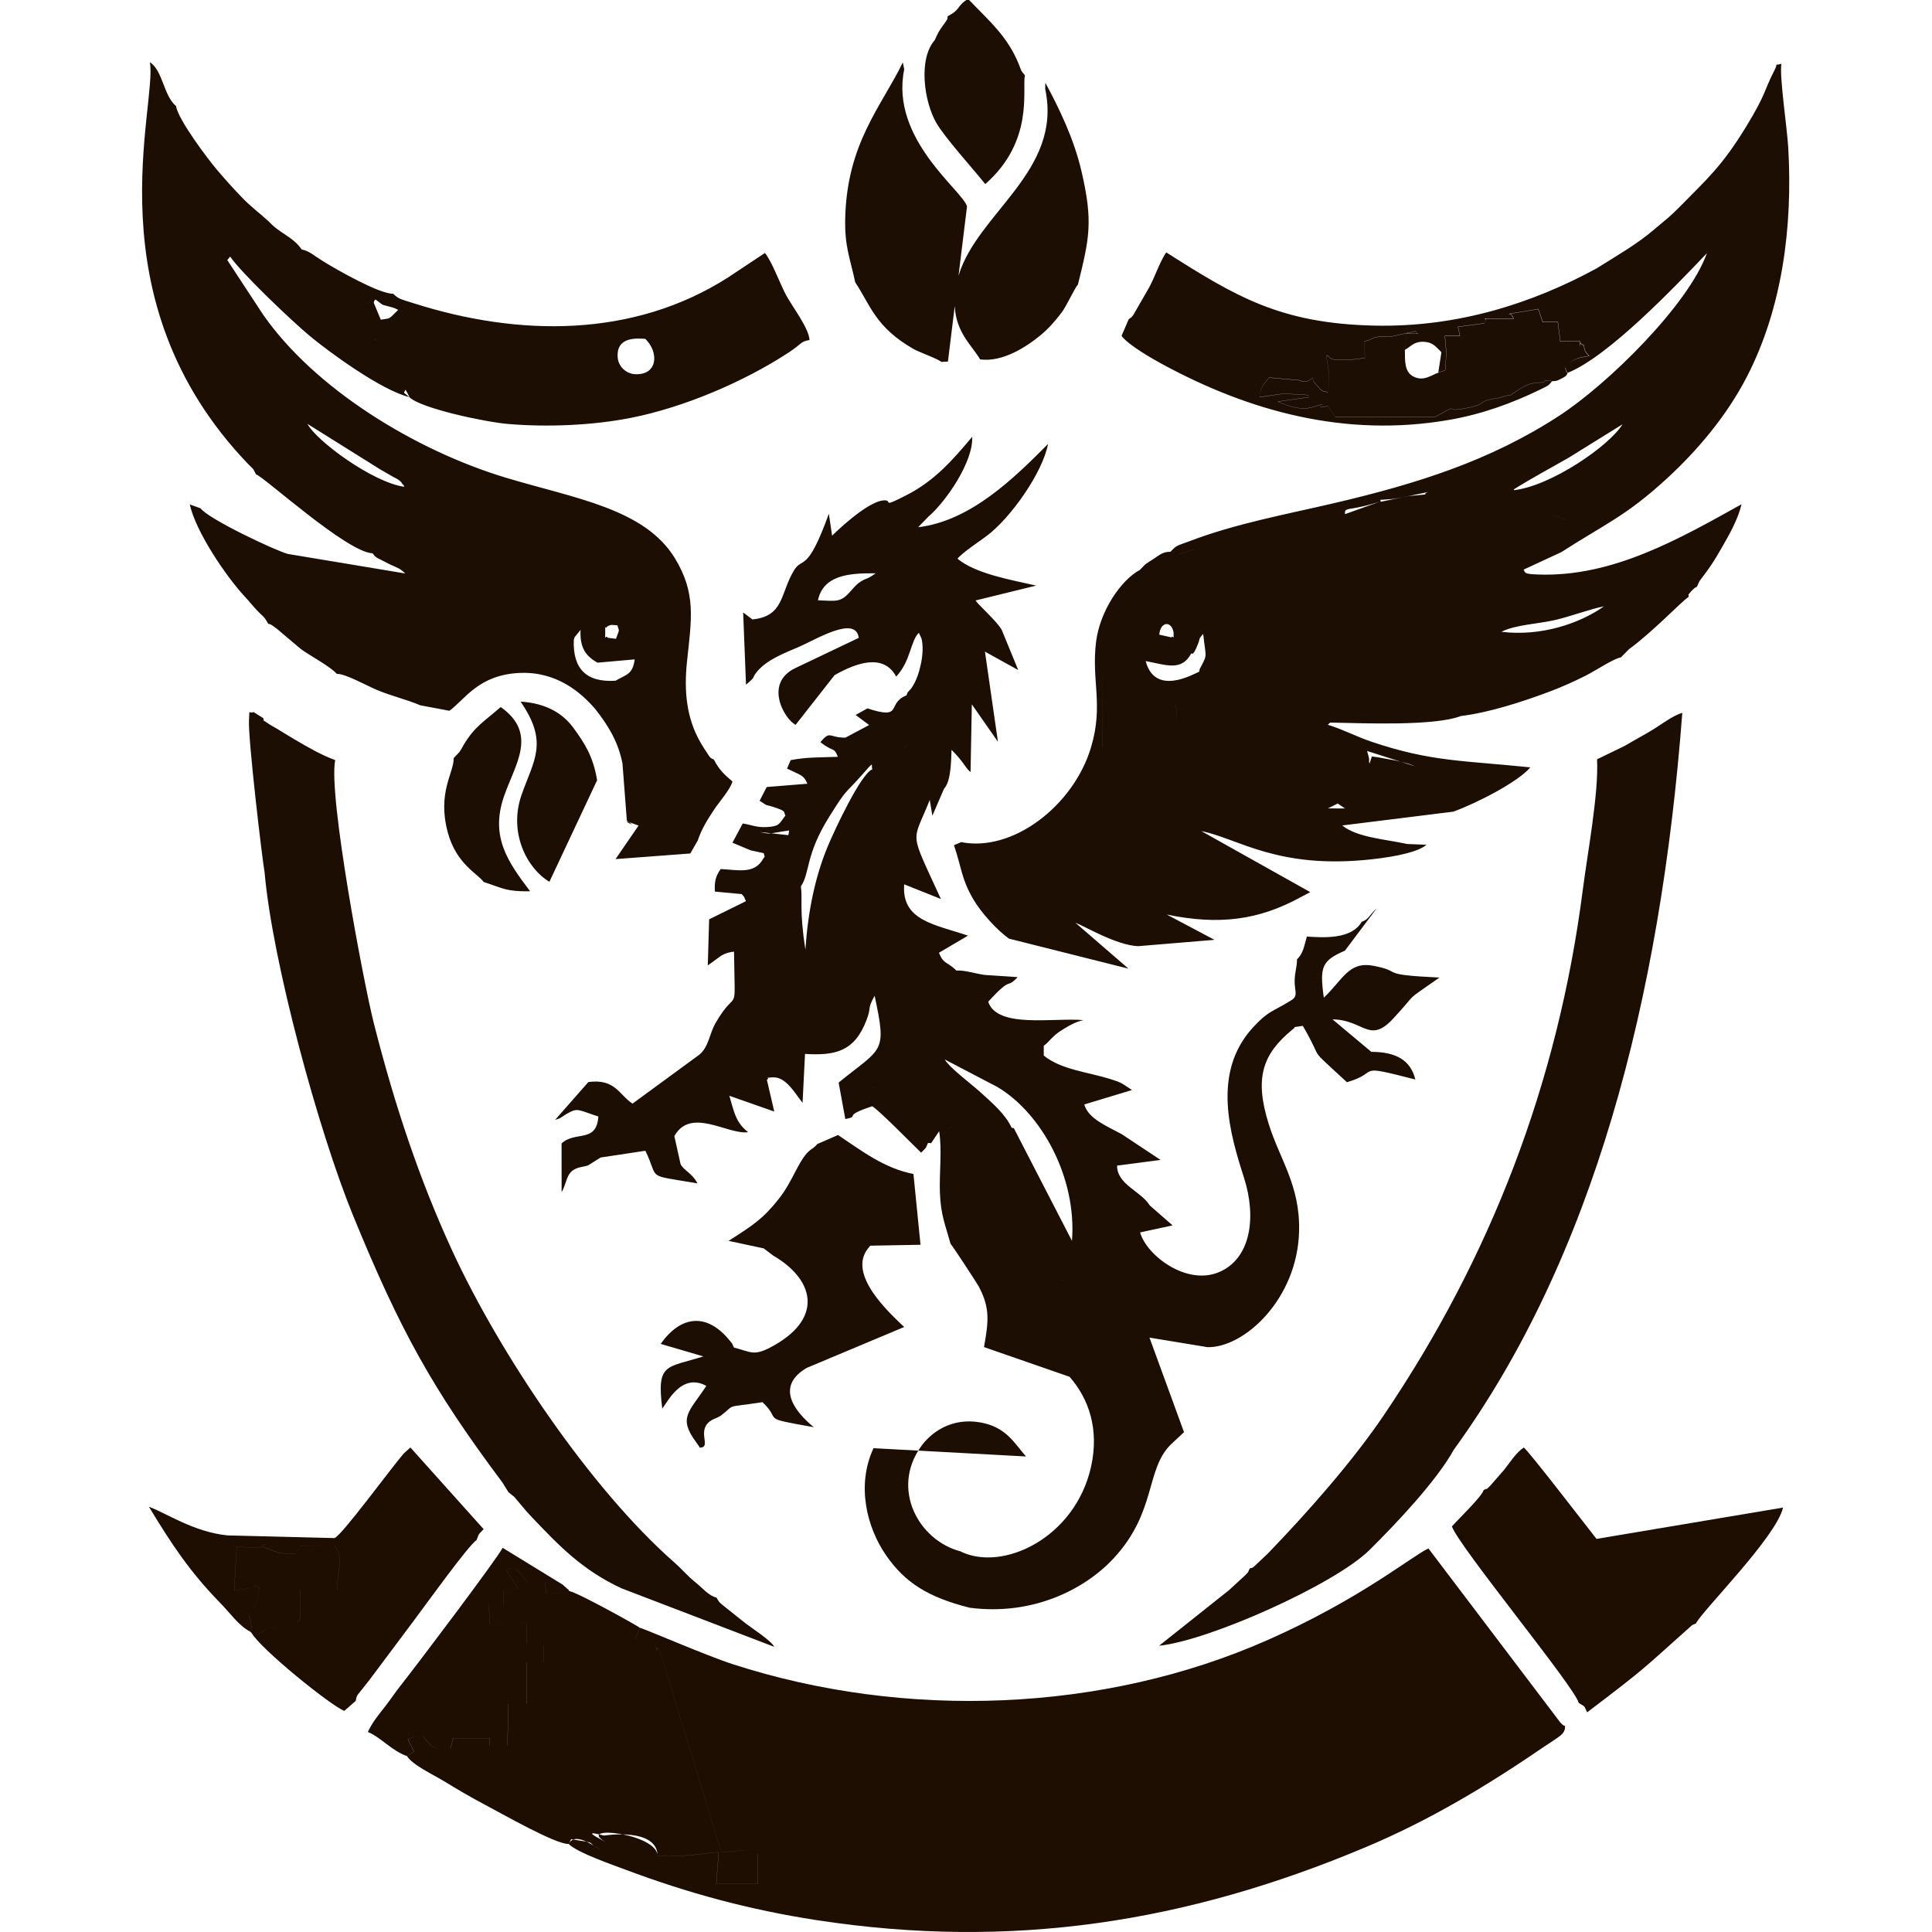 <?xml version="1.0" encoding="UTF-8"?>
<!DOCTYPE svg PUBLIC "-//W3C//DTD SVG 1.1//EN" "http://www.w3.org/Graphics/SVG/1.1/DTD/svg11.dtd">
<!-- Creator: CorelDRAW -->
<svg xmlns="http://www.w3.org/2000/svg" xml:space="preserve" width="44.027mm" height="44.027mm" style="shape-rendering:geometricPrecision; text-rendering:geometricPrecision; image-rendering:optimizeQuality; fill-rule:evenodd; clip-rule:evenodd"
viewBox="0 0 44.027 44.027"
 xmlns:xlink="http://www.w3.org/1999/xlink">
 <defs>
  <style type="text/css">
   <![CDATA[
    .fil1 {fill:#1D0E03}
    .fil0 {fill:#1E0D01}
   ]]>
  </style>
 </defs>
 <g id="Capa_x0020_1">
  <path class="fil0" d="M14.58 37.094l-0.097 0.255c0.072,0.018 0.458,0.088 0.466,0.15 0.027,0.216 -0.018,0.049 0.07,0.062l1.416 4.64c0.547,0 0.395,-0.117 0.837,0.056l0 0.669 -0.948 0 0.055 -0.715c-0.343,0 -0.423,0.099 -1.394,0.083 -0,-0.519 -1.894,-0.718 -1.181,-0.316 -0.118,0.087 0.05,0.068 -0.137,0.064l0.017 0.103c-0.393,-0.195 0.012,-0.124 -0.668,-0.233l-0.058 0.108c0.194,0.2 1.048,0.493 1.286,0.583 1.423,0.535 2.82,0.916 4.368,1.154 4.449,0.683 8.439,0.048 12.498,-1.658 1.48,-0.622 2.779,-1.406 4.102,-2.311 0.314,-0.214 0.464,-0.27 0.452,-0.456 -0.041,-0.021 -0.024,0.009 -0.107,-0.079l-3.006 -3.967c-0.387,0.181 -1.545,1.15 -3.658,2.085 -3.753,1.661 -8.28,1.821 -12.199,0.552 -0.583,-0.189 -1.976,-0.792 -2.113,-0.829zm-5.304 2.926c0.126,0.204 0.606,0.425 0.848,0.574 0.283,0.174 0.613,0.367 0.924,0.531 0.376,0.198 1.624,0.912 1.91,0.895 0.148,-0.277 0.534,0.03 0.726,0.125l-0.017 -0.103c0.187,0.004 0.019,0.023 0.137,-0.064 -0.074,-0.042 -0.152,-0.082 -0.226,-0.125 -0.273,-0.158 0.189,-0.016 0.193,-0.024 0.002,-0.004 1.213,-0.188 1.213,0.464 0.97,0.015 1.051,-0.083 1.393,-0.083l-0.055 0.715 0.948 0 0 -0.669c-0.442,-0.172 -0.289,-0.056 -0.836,-0.056l-1.416 -4.64c-0.089,-0.013 -0.043,0.154 -0.07,-0.062 -0.008,-0.061 -0.393,-0.131 -0.466,-0.149l0.097 -0.256c-0.028,-0.032 -1.435,-0.814 -1.607,-0.835 -0.183,0.068 -0.295,0.05 -0.526,0.059l-0.025 -0.251 -0.393 -0c-0.276,-0.321 -0.268,-0.397 -0.488,-0.279l0.265 0.418 -0.335 0.056 0 0.307 -0.335 0 0.032 0.446 0.833 -0.025 -0 0.471 0.39 0.032 0 0.386 -0.391 0 0 0.948 -0.418 0 -0.017 0.948 -0.402 -0 -0 -0.167 -0.836 0 -0.052 0.203c-0.024,0.04 0.046,0.014 -0.057,0.028 -0.378,0.049 -0.404,-0.067 -0.575,-0.27 -0.24,0.02 -0.19,0.002 -0.348,0.068l0.139 0.278 -0.16 0.106zm-0.893 -0.552c0.309,0.132 0.536,0.423 0.893,0.552l0.16 -0.106 -0.139 -0.278c0.158,-0.066 0.108,-0.048 0.347,-0.068 0.171,0.203 0.198,0.319 0.575,0.27 0.102,-0.013 0.033,0.012 0.057,-0.027l0.052 -0.203 0.836 0 0 0.167 0.402 0 0.017 -0.949 0.418 0 0 -0.948 0.39 0 -0 -0.386 -0.39 -0.032 0 -0.471 -0.833 0.025 -0.032 -0.446 0.335 -0 0 -0.307 0.335 -0.056 -0.265 -0.418c0.221,-0.118 0.212,-0.042 0.488,0.279l0.393 0 0.025 0.251c0.231,-0.01 0.343,0.008 0.526,-0.059 -0.009,-0.012 -0.022,-0.047 -0.028,-0.037l-0.126 -0.112 -1.365 -0.837c-0.112,0.232 -2.007,2.74 -2.3,3.107 -0.138,0.173 -0.236,0.325 -0.38,0.511 -0.141,0.183 -0.275,0.334 -0.391,0.577z"/>
  <path class="fil1" d="M17.183 20.066l-0 0m8.323 -5.738l0 0m-17.386 -7.768l0.006 0.007m0 0l-0.006 -0.007m0.401 0.348l-0.001 -0.003 -0.001 -0.004 -0 0 -0 -0.004 0 -0.004 0 -0 0.001 -0.005 0.001 -0.006 0.001 -0.007 0.002 -0.007 0.002 -0.008 0.001 -0.002 0.001 -0.002 0.001 -0.002 0.001 -0.001 0.001 -0.001 0.001 -0.001 0.001 -0.001 0.001 -0.001 0.001 -0.001 0.001 -0.001 0.001 -0.001 0 0 0.001 -0.001 0 0 0.001 -0.001 0.001 -0.001 0.001 -0.001 0.001 -0.001 0 0 0.001 -0.001 0 0 0.001 -0.001 0 0 0.001 -0.001 0 0 0.001 -0.001 0.001 -0.001 0.001 -0.001 0 -0 0.001 -0.001 0.001 -0.001 0 -0 0.001 -0.001 0.001 -0.001 0 -0 0.001 -0.001 0.001 -0.001 0 -0 0 0 0 -0 0.001 -0 0 -0 0.001 -0.001 0 -0 0.001 -0.001 0 -0 0.001 -0.001 0.009 0.007 0 0 0.009 0.007 0 0 0.009 0.006 0 0 0.008 0.006 0 0 0.008 0.006 0 0 0.007 0.006 0 0 0.007 0.005 0 0 0.007 0.005 0 0 0.006 0.005 0 0 0.006 0.005 0 0 0.006 0.004 0 0 0.005 0.004 0 0 0.005 0.004 0 0 0.005 0.004 0 0 0.004 0.004 0 0 0.004 0.003 0 0 0.004 0.003 0 0 0.004 0.003 0 0 0.004 0.003 0 0 0.003 0.003 0 0 0.003 0.002 0 0 0.003 0.002 0 0 0.003 0.002 0 0 0.003 0.002 0 0 0.003 0.002 0 0 0.003 0.002 0.002 0.002 0 0 0.002 0.001 0 0 0.002 0.001 0 0 0.002 0.001 0 0 0.002 0.001 0 0 0.002 0.001 0 0 0.002 0.001 0.002 0.001 0 0 0.002 0.001 0 0 0.002 0.001 0 0 0.002 0.001 0 0 0.002 0.001 0.002 0.001 0 0 0.002 0.001 0 0 0.002 0.001 0 0 0.002 0.001 0 0 0.003 0.001 0 0 0.003 0.001 0 0 0.003 0.001 0 0 0.003 0.001 0.003 0.001 0.003 0.001 0 0 0.003 0.001 0.004 0.001 0.004 0.001 0.004 0.001 0.004 0.001 0.005 0.001 0.005 0.001 0 0 0.005 0.001 0 0 0.005 0.001 0.006 0.002 0 0 0.006 0.002 0 0 0.006 0.002 0.007 0.002 0.007 0.002 0 0 0.007 0.002 0 0 0.008 0.002 0 0 0.005 0.001 0 0 0.004 0.001 0 0 0.004 0.001 0 0 0.004 0.001 0 0 0.004 0.001 0 0 0.004 0.001 0 0 0.004 0.001 0 0 0.004 0.001 0.004 0.001 0 0 0.004 0.001 0 0 0.004 0.001 0 0 0.004 0.001 0 0 0.004 0.001 0 0 0.004 0.001 0 0 0.004 0.001 0 0 0.004 0.001 0.004 0.001 0 0 0.004 0.001 0.004 0.001 0.004 0.001 0 0 0.004 0.001 0 0 0.004 0.001 0 0 0.004 0.001 0 0 0.003 0.001 0 0 0.003 0.001 0.004 0.001 0.003 0.001 0.003 0.001 0 0 0.003 0.001 0.003 0.001 0.003 0.001 0.003 0.001 0.003 0.001 0.003 0.001 0.003 0.001 0.003 0.001 0.003 0.001 0.003 0.001 0 0 0.003 0.001 0.003 0.001 0 0 0.003 0.001 0.004 0.001 0.004 0.001 0.004 0.001 0 0 0.004 0.002 0.004 0.002 0.004 0.002 0 0 0.004 0.002 0.004 0.002 0.004 0.002 0 0 0.004 0.002 0 0 0.004 0.002 0 0 0.004 0.002 0 0 0.004 0.002 0 0 0.004 0.002 0.004 0.002 0 0 0.004 0.002 0 0 0.004 0.002 0 0 0.004 0.002 0 0 0.004 0.002 0 0 0.004 0.002 0 0 0.004 0.002 0 0 0.004 0.002 0 0 0.004 0.002 -0.011 0.011 -0 0 -0.011 0.01 -0 0 -0.01 0.01 -0 0 -0.01 0.01 -0 0 -0.027 0.026 -0.008 0.008 -0 0 -0.022 0.022 0 0 -0.007 0.007 0 0 -0.006 0.006 -0 0 -0.006 0.006 0 0 -0.006 0.006 0 0 -0.011 0.011 0 0 -0.005 0.005 0 0 -0.005 0.005 0 0 -0.005 0.004 0 0 -0.005 0.004 -0.005 0.004 0 0 -0.009 0.007 -0.004 0.003 0 0 -0.008 0.006 0 0 -0.008 0.005 0 0 -0.004 0.003 -0 0 -0.004 0.002 -0.004 0.002 0 0 -0.008 0.004 0 0 -0.012 0.005 0 0 -0.004 0.002 0 0 -0.004 0.001 0 0 -0.004 0.001 0 0 -0.005 0.001 0 0 -0.01 0.002 0 0 -0.005 0.001 0 0 -0.005 0.001 0 0 -0.006 0.001 0 0 -0.006 0.001 0 0 -0.006 0.001 -0.013 0.002 0 0 -0.007 0.001 0 0 -0.04 0.006 0 0 -0.018 0.003 0 0 -0.042 0.007 0 0m-0.177 0.411l0.078 0.072 0 0.002m0.002 0.589l0 0.001 0 -0.001 -0 0m0.661 0.519l-0 0.002 -0 0 -0.001 0.002 0 0 -0.001 0.002 -0 0 -0.001 0.002 -0 0 -0.001 0.002 -0.001 0.002 0 0 -0.001 0.003 -0.002 0.003 0 0 -0.002 0.003 0 0 -0.002 0.003 0 0 -0.004 0.006 0 0 -0.002 0.003 0 0 -0.004 0.007 -0.002 0.004 0 0 -0.002 0.004 0 0 -0.003 0.009 0 0 -0.002 0.005 0 0 -0.002 0.005 0 0 -0.001 0.005 0 0 0.129 0.106m25.587 2.53l0.001 0.001 -0.001 -0.001 -0 -0m0.026 0.041l-0.026 -0.041 0 -0m-0.478 -0.37l0 -0 0.02 -0.012 -0.02 0.013 -0.002 0 0.002 -0 -0.01 0.006 0.01 -0.006m0.004 -0l-0.004 0m-2.981 0.217l0 0 -0 0 -0.009 -0.047 0.016 -0 0 0 0.016 -0 0 0 0.016 -0 0 0 0.015 -0.001 0 0 0.015 -0.001 0 0 0.015 -0.001 0.015 -0.001 0 0 0.015 -0.001 0 0 0.015 -0.001 0 0 0.014 -0.001 0 0 0.014 -0.001 0.014 -0.001 0 -0 0.014 -0.001 0.014 -0.001 0 -0 0.013 -0.001 0 0 0.013 -0.001 0 -0 0.013 -0.001 0 0 0.013 -0.001 0 -0 0.013 -0.001 0 0 0.013 -0.001 0.013 -0.002 0 0 0.012 -0.002 0 0 0.012 -0.002 0 -0 0.012 -0.002 0 -0 0.012 -0.002 0 0 0.012 -0.002 0 -0 0.012 -0.002 0.012 -0.002 0 -0 0.012 -0.002 0.011 -0.002 0.011 -0.002 0.011 -0.002 0 -0 0.011 -0.002 0 -0 0.011 -0.002 0 -0 0.011 -0.002 0.011 -0.002 0.011 -0.002 0 -0 0.011 -0.002 0 -0 0.011 -0.002 0 -0 0.011 -0.002 0.011 -0.002 0.011 -0.002 0.011 -0.002 0.011 -0.002 0 -0 0.01 -0.002 0 -0 0.01 -0.002 0.01 -0.002 0 -0 0.01 -0.002 0 -0 0.01 -0.002 0 -0 0.01 -0.002 0 -0 0.01 -0.002 0 -0 0.01 -0.002 0 -0 0.01 -0.001 0 -0 0.01 -0.002 0 -0 0.01 -0.001 0 -0 0.01 -0.001 0 -0 0.01 -0.001 0 -0 0.01 -0.001 0 -0 0.01 -0.001 0 -0 0.01 -0.001 0 -0 0.01 -0.001 0 -0 0.01 -0.001 0 -0 0.01 -0.001 0 -0 0.01 -0.001 0 -0 0.024 -0.002 0 -0 0.022 -0.002 0 -0 0.021 -0.002 0 -0 0.02 -0.002 0 -0 0.019 -0.002 0 -0 0.018 -0.002 0.016 -0.002 0 -0 0.015 -0.001 0 -0 0.014 -0.001 0.013 -0.001 0.012 -0.001 0.011 -0.001 0.01 -0.001 0.009 -0.001 0.008 -0.001 0 0 0.007 -0.001 0 0 0.007 -0.001 0 0 0.006 -0.001 0.005 -0.001 0.005 -0.001 0.004 -0.001 0.003 -0.001 0 0 0.003 -0 0 0 0.002 -0 0.002 -0 0 -0 0.001 -0 0 0 0.001 -0 0.001 -0 0 -0 -0 -0 -0 -0 -0 -0 -0 0 -0.001 -0 -0.001 -0 -0 0 -0.001 -0 -0.001 -0 -0.001 -0.001 -0.001 -0.001 -0 0 -0.001 -0.001 -0 0 -0.001 -0.001 -0 0 -0.001 -0.001 -0.001 -0.001 -0 0 -0.001 -0.001 -0.001 -0.001 -0.001 -0.001 -0.001 -0.001 -0.001 -0.002 0 -0.001 0.001 -0.002 0.001 -0.002 0 -0 0.001 -0.002 0 -0 0.002 -0.002 0.002 -0.002 0 -0 0.003 -0.002 0 -0 0.004 -0.002 0 -0 0.004 -0.002 0 -0 0.005 -0.003 0.005 -0.003 0.006 -0.003 0 -0 0.007 -0.003 0 -0 0.008 -0.003 0 -0 0.009 -0.003 0 -0 0.009 -0.004m-5.231 1.277l0 0m3.336 -0.773l-0.001 -0.008 -0 0 -0 -0.008 -0 0 -0 -0.007 -0 0 -0 -0.007 0 -0.007 0 -0.006 0 0 0 -0.006 0 0 0.001 -0.005 0 0 0.001 -0.005 0 0 0.001 -0.005 0.001 -0.004 0 0 0.002 -0.004 0 0 0.002 -0.004 0 0 0.002 -0.004 0 0 0.003 -0.003 0 0 0.003 -0.003 0 0 0.003 -0.003 0 0 0.004 -0.003 0 0 0.004 -0.003 0.004 -0.003 0 0 0.005 -0.002 0 0 0.005 -0.002 0 0 0.006 -0.002 0 0 0.006 -0.002 0 0 0.006 -0.002 0.007 -0.002 0.007 -0.002 0.008 -0.002 0 0 0.008 -0.002 0 0 0.009 -0.002 0.009 -0.002 0.01 -0.002 0.011 -0.002 0 0 0.011 -0.002 0.012 -0.002 0.012 -0.002 0.013 -0.002 0.014 -0.002 0 0 0.014 -0.002 0.015 -0.003 0.016 -0.003 0.016 -0.003 0 0 0.017 -0.003 0.018 -0.003 0.018 -0.004 0.019 -0.004 0.02 -0.004 0.021 -0.004 0.021 -0.005 0.022 -0.005 0.023 -0.005 0.024 -0.006 0.025 -0.006 0.025 -0.006 0.026 -0.007 0.027 -0.007 0.028 -0.008 0.029 -0.008 0 0 0.03 -0.009 0 0 0.031 -0.009 0 0 0.032 -0.009 0 0 0.033 -0.01 0 0 0.034 -0.011 0 0 0.035 -0.011m2.981 -0.217l0.003 -0m0.474 0.37l0.026 0.041m-17.612 7.341l0 0 0.012 0.003 0.012 0.003 0 0 0.011 0.003 0.032 0.007 0 0 0.02 0.004 0.009 0.002 0 0 0.009 0.002 0 0 0.009 0.001 0 0 0.009 0.001 0 0 0.008 0.001 0 0 0.008 0.001 0.008 0.001 0 0 0.008 0.001 0 0 0.008 0 0 0 0.008 0 0 0 0.008 0 0 0 0.008 0 0 0 0.008 -0 0.008 -0 0 0 0.008 -0 0 0 0.008 -0.001 0 -0 0.009 -0.001 0 0 0.009 -0.001 0.009 -0.001 0.009 -0.001 0 0 0.009 -0.001 0 0 0.01 -0.001 0.01 -0.001 0 0 0.011 -0.002 0 0 0.011 -0.002 0.011 -0.002 0 0 0.012 -0.002 0.012 -0.002 0.013 -0.002 0 0 0.013 -0.002 0.014 -0.002 0 0 0.015 -0.002 0.015 -0.003 0 0 0.016 -0.003 0.017 -0.003 0.017 -0.003 0 0 0.018 -0.003 0.019 -0.003 0 0 0.019 -0.003 0 0 0.02 -0.003 0 0 0.021 -0.003 0 0 0.022 -0.003 0 0 0.023 -0.003 0 0 0.024 -0.004 0 0 0.025 -0.004 -0.001 0.011 -0 0 -0.002 0.01 -0.002 0.01 -0.001 0.009 -0 0 -0.001 0.008 -0 0 -0.001 0.008 -0 0 -0.001 0.007 -0.001 0.007 -0 0 -0.001 0.006 0 0 -0.001 0.006 -0 0 -0.001 0.005 -0 0 -0.001 0.005 0 0 -0.001 0.004 -0.001 0.004 0 0 -0.001 0.004 -0.001 0.003 0 0m-6.103 -3.045c0.646,0.934 0.304,1.329 0.025,2.124 -0.307,0.875 0.135,1.692 0.634,1.983l1.087 -2.314c-0.09,-0.546 -0.286,-0.844 -0.538,-1.19 -0.238,-0.326 -0.611,-0.563 -1.208,-0.602zm19.166 5.026c-0.235,0.392 -0.846,0.356 -1.246,0.33 -0.07,0.241 -0.082,0.378 -0.224,0.519 -0.002,0.175 -0.046,0.274 -0.054,0.462 -0.011,0.257 0.096,0.373 -0.085,0.475l0 0c-0.424,0.265 -0.509,0.227 -0.864,0.614 -0.952,1.034 -0.518,2.447 -0.204,3.431 0.285,0.891 0.159,1.84 -0.574,2.147 -0.744,0.312 -1.651,-0.388 -1.795,-0.906l0.74 -0.16 -0.519 -0.454 0 0c-0.204,-0.329 -0.747,-0.476 -0.746,-0.908l0.991 -0.13 -0.885 -0.587c-0.34,-0.186 -0.762,-0.35 -0.853,-0.677l1.087 -0.329c-0.239,-0.156 -0.223,-0.165 -0.493,-0.25 -0.514,-0.16 -1.131,-0.216 -1.518,-0.536l-0 -0.223c0.109,-0.069 0.189,-0.216 0.385,-0.339 0.145,-0.091 0.33,-0.209 0.522,-0.245 -0.681,-0.06 -1.969,0.197 -2.173,-0.419 0.566,-0.618 0.397,-0.267 0.671,-0.561l-0.755 -0.05c-0.215,-0.03 -0.443,-0.111 -0.644,-0.1l0 -0c-0.011,-0.012 -0.025,-0.027 -0.033,-0.035 -0.197,-0.173 -0.264,-0.123 -0.361,-0.37l0.662 -0.39c-0.758,-0.257 -1.519,-0.34 -1.454,-1.169l0.836 0.334c-0.738,-1.618 -0.656,-1.238 -0.254,-2.257l0.06 0.359 0.265 -0.614c0.159,-0.167 0.16,-0.615 0.172,-0.888 0.311,0.315 0.289,0.385 0.433,0.508l0.029 -1.544 0.595 0.852 -0.296 -2.053 0.758 0.419 -0.375 -0.914c-0.115,-0.203 -0.527,-0.564 -0.598,-0.671l1.382 -0.339c-0.546,-0.127 -1.372,-0.263 -1.793,-0.613 0.109,-0.137 0.509,-0.401 0.665,-0.518 0.544,-0.407 1.275,-1.44 1.399,-2.097 -0.758,0.762 -1.755,1.755 -2.961,1.898l0.232 -0.239c0.404,-0.346 1.03,-1.258 1,-1.821 -0.445,0.528 -0.851,0.999 -1.497,1.329 -0.596,0.305 -0.304,0.115 -0.503,0.118 -0.391,0.006 -1.191,0.805 -1.192,0.805l-0.074 -0.5c-0.5,1.385 -0.598,0.963 -0.798,1.297 -0.314,0.524 -0.22,1.039 -0.944,1.112l-0.211 -0.159 0.065 1.646c0.253,-0.212 0.111,-0.132 0.259,-0.306 0.231,-0.271 0.619,-0.414 0.952,-0.558 0.371,-0.159 1.292,-0.729 1.358,-0.203l-1.435 0.684c-0.74,0.345 -0.256,1.175 -0.003,1.297l0.887 -1.131c0.498,-0.284 1.119,-0.502 1.404,0.033 0.335,-0.358 0.323,-0.81 0.517,-0.999 0.06,0.133 0.068,0.12 0.081,0.259 0.019,0.195 -0.022,0.43 -0.075,0.615 -0.035,0.123 -0.083,0.238 -0.136,0.327 -0.096,0.161 -0.123,0.11 -0.15,0.225l0 -0c-0.47,0.181 -0.056,0.57 -0.892,0.297l-0.269 0.15 0.308 0.229 -0.541 0.288c-0.389,0.001 -0.335,-0.174 -0.57,0.102 0.311,0.245 0.304,0.097 0.398,0.335 -0.4,0.015 -0.7,0.003 -1.075,0.075l-0.083 0.193c0.332,0.164 0.374,0.14 0.464,0.345l-0.927 0.075 -0.162 0.313c0.221,0.143 0.095,0.072 0.315,0.142 0.316,0.1 0.223,0.114 0.273,0.194 -0.147,0.195 -0.133,0.245 -0.418,0.263 -0.244,0.015 -0.348,-0.05 -0.555,-0.081l-0.234 0.438 0.415 0.174 0.297 0.064c0.034,0.106 0.021,0.074 -0.011,0.127 -0.197,0.357 -0.57,0.256 -0.969,0.235 -0.113,0.16 -0.146,0.28 -0.132,0.514l0.61 0.057 0 0c0.098,0.113 0.025,0.012 0.098,0.161l-0.839 0.414 -0.031 1.051 0.311 -0.226c0.093,-0.054 0.184,-0.078 0.287,-0.089 0.021,1.583 0.087,0.746 -0.423,1.631 -0.135,0.235 -0.154,0.537 -0.36,0.712l-1.53 1.121c-0.308,-0.201 -0.393,-0.573 -1.006,-0.492l-0.759 0.863c0.182,-0.066 0.039,-0.002 0.154,-0.066 0.006,-0.003 0.088,-0.059 0.105,-0.069 0.266,-0.152 0.25,-0.095 0.727,0.057 -0.039,0.616 -0.53,0.321 -0.838,0.615l0.001 1.109c0.117,-0.193 0.099,-0.423 0.304,-0.525 0.112,-0.056 0.189,-0.046 0.302,-0.086l0.283 -0.178 1.02 -0.154c0.33,0.677 -0.031,0.535 1.187,0.743 -0.127,-0.242 -0.322,-0.298 -0.386,-0.442l-0.141 -0.635c0.378,-0.672 1.219,-0.023 1.682,-0.09 -0.29,-0.223 -0.321,-0.473 -0.429,-0.829l1.024 0.359 -0.168 -0.722c0.1,-0.065 -0.11,-0.036 0.12,-0.056 0.3,-0.026 0.494,0.324 0.693,0.58l0.056 -1.115c0.704,0.044 1.131,-0.063 1.402,-0.773 0.122,-0.32 0.001,-0.217 0.184,-0.553 0.284,1.326 0.179,1.166 -0.82,1.979l0.152 0.832c0.365,-0.074 -0.108,-0.055 0.613,-0.292 0.141,0.075 0.918,0.869 1.115,1.058 0.128,-0.13 0.1,-0.091 0.154,-0.219l0.001 -0 0.001 -0 0.001 0 0.001 -0 0.001 -0 0.001 -0 0.001 0 0.001 -0 0.001 -0 0.001 -0 0.001 -0 0.001 -0 0.001 -0 0.001 -0 0.001 0 0.001 -0 0.005 -0.001 0 -0 0.001 0 0.001 -0 0.001 -0 0 -0 0.001 0 0.001 -0 0.001 -0 0 -0 0.001 0 0.001 -0 0.001 -0 0 -0 0.001 0 0.001 -0 0.001 0 0 -0 0.001 0 0.001 0 0.001 -0 0 0 0.001 0 0.001 0 0.001 0 0 0 0.001 0 0.001 0 0.001 0 0 0 0.001 0 0.001 0 0.001 0 0 0 0.001 0 0.001 0 0.002 0 0.001 0 0.001 0 0 0 0.001 0 0.001 0 0 0 0.001 0 0 0 0.001 0 0.014 0.008 0 0 0 0 0.186 -0.278c0.069,0.435 0.001,0.951 0.017,1.394 0.019,0.522 0.122,0.733 0.242,1.171 0.031,0.026 0.592,0.879 0.643,0.974 0.265,0.494 0.221,0.809 0.12,1.381l1.95 0.677c0.438,0.5 0.681,1.196 0.488,2.056 -0.361,1.611 -2.011,2.402 -2.978,1.921l-0 0c-0.951,-0.252 -1.586,-1.416 -0.898,-2.385 0.232,-0.327 0.696,-0.665 1.344,-0.554 0.582,0.099 0.766,0.445 1.051,0.778l-3.475 -0.189c-0.395,0.849 -0.152,1.808 0.287,2.442 0.432,0.623 0.956,0.955 1.906,1.194 1.446,0.186 2.626,-0.424 3.276,-1.123 0.985,-1.059 0.725,-2.023 1.306,-2.597l0.301 -0.281 -0.787 -2.155 1.323 0.218c0.843,0.015 2.046,-1.101 2.086,-2.636 0.028,-1.047 -0.436,-1.631 -0.693,-2.453 -0.33,-1.054 -0.135,-1.589 0.533,-2.142 0.131,-0.108 0.019,-0.014 0.059,-0.064l-0.048 -0.191 0.048 0.191 0.187 -0.027c0.525,0.907 0.051,0.395 1.004,1.284 0.802,-0.23 0.122,-0.43 1.559,-0.062 -0.105,-0.435 -0.435,-0.63 -1.003,-0.63l-0.883 -0.74c0.715,0.01 0.837,0.571 1.384,-0.02 0.618,-0.668 0.193,-0.328 1.052,-0.933 -1.457,-0.068 -0.781,-0.133 -1.511,-0.269 -0.559,-0.104 -0.688,0.316 -1.124,0.727 -0.099,-0.708 -0.045,-0.842 0.481,-1.071l0.725 -0.966c-0.192,0.181 -0.18,0.254 -0.352,0.312zm-7.972 4.69c-0.151,-0.325 -0.454,-0.576 -0.717,-0.816 -0.195,-0.178 -0.699,-0.553 -0.809,-0.743l1.202 0.628c1.011,0.604 1.809,2.069 1.697,3.505l-1.326 -2.57 -0.047 -0.005zm1.157 3.467l0.8 -0.042 -0.8 0.042c-0.015,0.003 -0.031,0.006 -0.049,0.009 0.018,-0.003 0.034,-0.006 0.049,-0.01zm-2.602 -3.443l-0 -0 0.13 -0.091 -0.13 0.092zm0.195 -0.139l-0.357 0.038 0.358 -0.038 -0 0zm-0.705 0.435l0 0.002 -0.215 -0.015 0.215 0.015 -0 -0.002zm0 0.002l0 0m-1.223 -1.257l0.004 0.002 0.077 0.064 -0.077 -0.063 -0.004 -0.002zm0.115 -4.747l0 -0.001 0 0 -0.001 0.001zm0.075 1.263l0.539 0.009 -0.539 -0.009 0 -0zm1.317 0.041l0.003 -0.004 0 0 -0.003 0.003zm-0.267 0.377l-0.008 0.009 0 0 0.008 -0.009 -0.008 -0.018 0 -0 0.008 0.018zm0.45 0.499c0.015,-0.002 0.03,-0.005 0.046,-0.009 -0.016,0.004 -0.031,0.007 -0.046,0.009zm0.059 -0.013c0.012,-0.004 0.025,-0.008 0.038,-0.013 -0.013,0.005 -0.026,0.009 -0.038,0.013zm0.038 -0.013c0.013,-0.005 0.026,-0.01 0.04,-0.016 -0.014,0.006 -0.027,0.011 -0.04,0.016zm-0.456 3.877l0.001 0 0.001 0 0.001 0 0.001 0.001 0.001 0 0 0 0.001 0.001 0.001 0.001 0.001 0.001 0.001 0.001 0.001 0.001 0.001 0.001 0 0 0.001 0.001 0.001 0.001m-7.385 -11.786c0.1,-0.047 0.092,-0.034 0.234,-0.025 0.031,0.149 0.063,0.049 -0.034,0.307l-0.186 -0.023c-0.06,-0.092 -0.064,0.125 -0.059,-0.128 0.005,-0.27 -0.019,-0.021 0.046,-0.131zm8.053 4.922l-0.151 0.064c0.174,0.506 0.165,0.755 0.434,1.22 0.18,0.313 0.546,0.714 0.82,0.909l2.723 0.684 -1.21 -1.047c0.208,0.076 0.923,0.51 1.427,0.535l1.743 -0.145 -1.087 -0.576c1.194,0.246 2.093,0.128 3.048,-0.394l0.222 -0.117 -2.481 -1.39c0.838,0.164 1.73,0.879 3.881,0.642 0.604,-0.067 1.072,-0.177 1.248,-0.331l-0.442 -0.018c-0.495,-0.11 -1.132,-0.145 -1.478,-0.422l2.533 -0.315c0.539,-0.197 1.471,-0.675 1.754,-1.009 -1.51,-0.157 -2.255,-0.124 -3.61,-0.581 -0.354,-0.119 -0.661,-0.285 -1.006,-0.39l0.055 -0.05c0.748,0.014 2.37,0.085 2.978,-0.149 0.647,-0.079 1.396,-0.324 1.969,-0.537 0.297,-0.11 0.562,-0.227 0.854,-0.372 0.246,-0.123 0.665,-0.405 0.823,-0.427l0.184 -0.186c0.566,-0.414 1.224,-1.116 1.354,-1.187 0.032,-0.119 -0.06,0.018 0.06,-0.128 0.009,-0.011 0.043,-0.044 0.053,-0.054 0.057,-0.051 0.053,-0.037 0.082,-0.054 0.069,-0.164 0.055,-0.122 0.161,-0.266 0.046,-0.062 0.096,-0.13 0.14,-0.194 0.108,-0.157 0.185,-0.293 0.276,-0.45 0.175,-0.302 0.363,-0.643 0.44,-0.971 -1.401,0.779 -2.936,1.665 -4.636,1.601 -0.321,-0.012 -0.287,-0.033 -0.331,-0.111l0.861 -0.399c0.998,-0.645 1.47,-0.814 2.425,-1.696 0.66,-0.61 1.337,-1.394 1.809,-2.313 0.798,-1.554 1.041,-3.394 0.936,-5.212 -0.025,-0.442 -0.202,-1.601 -0.156,-1.907 -0.201,0.06 -0.048,-0.065 -0.159,0.15 -0.241,0.465 -0.177,0.519 -0.654,1.298 -0.537,0.877 -0.873,1.17 -1.492,1.799 -0.261,0.265 -0.325,0.298 -0.59,0.525 -0.394,0.338 -0.835,0.588 -1.321,0.893 -1.449,0.787 -3.151,1.344 -5.064,1.301 -2.126,-0.048 -3.142,-0.653 -4.738,-1.669 -0.146,0.213 -0.262,0.565 -0.387,0.795l-0.366 0.636c-0.059,0.072 -0.038,0.041 -0.103,0.094l-0.163 0.379c0.161,0.213 0.709,0.524 0.93,0.644 2,1.085 4.18,1.673 6.517,1.273 0.749,-0.128 1.442,-0.377 2.1,-0.698 0.194,-0.095 0.174,-0.082 0.267,-0.189 -0.259,-0.05 -0.135,0.032 -0.208,0.03 -0.375,-0.008 -0.498,0.135 -0.694,0.254 -0.074,0.045 0.016,0.047 -0.065,0.028l-0.171 0.046c-0.052,0.026 -0.188,0.039 -0.244,0.05 -0.331,0.068 -0.075,0.122 -0.674,0.224 -0.395,0.068 -0.072,-0.116 -0.466,0.104l-0.139 0.073 -2.286 0 -0.167 -0.241 -0.167 0.028c0,-0.013 0,-0.051 0.002,-0.039 0,0.002 -0.023,-0.031 0.054,-0.026 -0.209,0.009 -0.355,0.234 -1.029,-0.066l0.709 -0.101c-0.052,-0.054 0.101,-0.044 -0.233,-0.06 -0.11,-0.005 -0.257,-0.018 -0.349,-0.02l-0.542 0.08c0.029,-0.262 0.103,-0.299 0.218,-0.446l0.676 0.059c0.064,0.006 0.131,0.1 0.328,-0.06 -0.02,0.066 0.021,0.114 0.175,0.274 0.007,0.007 0.017,0.021 0.024,0.027l0.136 0.034c0.066,-0.316 0.013,-0.524 -0.037,-0.827 0.022,0.006 0.054,-0.007 0.066,0.021 0.062,0.14 0.729,0.036 0.814,0.025l-0.007 -0.381c0.244,-0.053 0.126,-0.099 0.432,-0.108 0.017,-0.001 0.032,0.003 0.048,0.003 0.015,-0 0.029,0.002 0.043,0.002 0.013,-0 0.027,0.001 0.04,-0 0.012,-0.001 0.027,-0.002 0.039,-0.003l0.569 -0.126c0.017,0.077 0.025,0.059 0.056,0.056l-0.271 0.001 -0.036 0.373c0.142,-0.082 0.209,-0.191 0.419,-0.184 0.23,0.008 0.285,0.118 0.413,0.237l-0.072 0.464 0.161 -0.056c0,-0.428 0.059,-0.076 -0.009,-0.78l0.344 0 -0.045 -0.209 0.603 -0.08c0.034,-0.083 0.037,-0.067 0.03,-0.111l-0.03 0.009 0.669 0c-0.062,-0.104 -0.048,-0.112 -0.111,-0.112l0.669 -0.111 0.102 0.297 0.344 0 0.056 0.443 0.446 -0.015c-0.007,0.264 0.001,0.034 0.006,0.038 0.003,0.003 0.015,0.018 0.019,0.022 0.074,0.072 0.063,0.008 0.073,0.089 0.011,0.098 0.054,0.129 0.117,0.195 -0.281,0.047 -0.362,0.054 -0.548,0.27 0.009,0.021 0.015,0.038 0.019,0.066 0.003,0.021 0.027,0.038 0.037,0.051 0.929,-0.377 2.419,-1.939 3.17,-2.726 -0.417,1.167 -2.234,2.965 -3.361,3.701 -1.571,1.026 -3.238,1.552 -5.152,1.999 -1.085,0.253 -2.242,0.465 -3.297,0.87 -0.237,0.091 -0.272,0.074 -0.414,0.234l0.009 0.072 -0.009 -0.072c-0.178,-0.001 -0.24,0.068 -0.405,0.175 -0.061,0.04 -0.097,0.058 -0.169,0.111l-0.125 0.128c-0.436,0.234 -0.911,0.943 -0.997,1.636 -0.111,0.888 0.175,1.437 -0.115,2.406 -0.401,1.339 -1.793,2.398 -2.965,2.159zm9.256 -2.105l0 0 0.004 0.013 -0.004 -0.013zm1.091 0.369l0.239 0.14 0.003 0.003 -0.003 -0.003 -0.239 -0.14zm-0.253 0.382l0.095 0.267 0 0 -0.095 -0.267zm0.557 0.032l0 -0 0 0zm-1.952 0.734l-0 0 0.032 -0.105 -0.032 0.105zm-0.334 -0.186l-0 0 0 -0.502 0 0 0 0.502zm-0.892 -1.413l-0.223 0.009 0.223 -0.009 0 0zm-0.223 0.009l-0.112 0.01 0 0.613 -0 0 0 -0.613 0.112 -0.01zm-1.811 -1.714c-0.146,0.065 -1.009,0.562 -1.221,-0.24 0.461,0.084 0.817,0.244 1.04,-0.177l-0 0c0.009,-0.005 0.037,0.084 0.147,-0.201 0.072,-0.185 0.004,-0.1 0.124,-0.243 0.055,0.529 0.1,0.459 -0.035,0.718 -0.075,0.145 -0.03,0.037 -0.056,0.143zm-0.832 0.432l0.003 0 0 0 -0.003 -0zm0.286 0.324l0.016 0.001 0.026 0.47 -0.027 -0.47 -0.016 -0.001zm0.071 0.968l0 0 -0.87 -0.006 0.87 0.006zm-1.728 -0.011l-0 0 0.001 -1.828 0 0 -0 1.828zm0.37 -2.684l0.002 -0.028 -0.076 0.149 0.076 -0.149 -0.002 0.028zm-0.091 0.143l-0.001 0.002 0.001 -0.002c-0.013,0.004 -0.029,0.009 -0.048,0.017 0.019,-0.007 0.035,-0.013 0.048,-0.017zm-0.021 0.039c-0,0.005 0.002,0.007 0.007,0.007 -0.005,-0 -0.007,-0.002 -0.007,-0.007zm0.051 -0.046c-0.006,0.001 -0.013,0.003 -0.022,0.005l0.022 -0.005zm-0.107 0.036l-0.034 0.014 0 -0 0.034 -0.014zm0.195 -0.446c0.036,-0.024 0.08,-0.047 0.134,-0.069l0 0c-0.054,0.022 -0.098,0.045 -0.134,0.069zm0.348 0.256l0.083 -0.64 0 0 -0.083 0.64zm0.492 -0.762l-0.02 -0.216 0.02 0.216 -0 0zm-0.396 -0.306c-0.015,-0.003 -0.032,-0.006 -0.05,-0.011l0.052 -0.241 -0.052 0.241c0.018,0.004 0.035,0.008 0.05,0.011zm-10.021 19.741c0.28,0 -0.071,-0.364 0.228,-0.597 0.077,-0.06 0.158,-0.069 0.252,-0.132 0.369,-0.281 0.042,-0.168 0.949,-0.307 0.467,0.436 -0.108,0.344 1.17,0.57 -0.443,-0.364 -0.879,-0.928 -0.161,-1.351l2.221 -0.932c-0.357,-0.339 -1.285,-1.191 -0.831,-1.782l0.058 -0.071 0 -0 1.145 -0.021 -0.161 -1.613c-0.669,-0.131 -1.175,-0.525 -1.719,-0.888l-0.471 0.205c-0.144,0.176 -0.202,0.057 -0.482,0.593 -0.139,0.265 -0.231,0.447 -0.4,0.661 -0.356,0.451 -0.592,0.604 -1.141,0.953l0.802 0.172 0 0 0.213 0.162c0.93,0.541 1.144,1.4 0.047,2.034 -0.488,0.282 -0.531,0.166 -0.94,0.063 -0.063,-0.13 -0.003,-0.045 -0.1,-0.163 -0.519,-0.638 -1.111,-0.568 -1.569,0.08l0.972 0.285c-0.848,0.267 -1.067,0.146 -0.936,1.19 0.119,-0.145 0.437,-0.828 1.004,-0.518 -0.39,0.596 -0.652,0.716 -0.23,1.286l0.062 0.089c0.002,-0.008 0.011,0.02 0.016,0.03zm-1.241 -25.267c0.316,0.302 0.287,0.831 -0.231,0.805 -0.211,-0.01 -0.377,-0.179 -0.396,-0.366 -0.052,-0.508 0.463,-0.448 0.626,-0.439zm-9.529 -1.79l0.069 -0.085c0.259,0.378 1.406,1.47 1.817,1.811 0.41,0.341 1.613,1.231 2.267,1.392l0 0c0.254,0.255 1.721,0.566 2.245,0.611 0.909,0.078 1.945,0.031 2.805,-0.139 1.219,-0.242 2.583,-0.827 3.592,-1.488 0.32,-0.21 0.262,-0.248 0.477,-0.286 -0.013,-0.267 -0.386,-0.751 -0.531,-1.017 -0.139,-0.255 -0.328,-0.781 -0.486,-0.966l-0.839 0.557c-2.16,1.38 -4.767,1.352 -7.164,0.589 -0.309,-0.099 -0.336,-0.092 -0.468,-0.217 -0.31,0.006 -1.26,-0.532 -1.591,-0.737 -0.241,-0.149 -0.312,-0.234 -0.494,-0.272l0 -0 -0.005 -0.001 0.005 0.001c-0.188,-0.283 -0.514,-0.376 -0.74,-0.629 -0.223,-0.206 -0.41,-0.335 -0.638,-0.574 -0.205,-0.214 -0.339,-0.363 -0.555,-0.616 -0.184,-0.215 -0.89,-1.145 -0.929,-1.449 -0.286,-0.233 -0.3,-0.808 -0.598,-1.001 0.181,0.963 -1.361,5.405 2.238,9.156 0.132,0.138 0.096,0.069 0.182,0.239 0.168,0.041 2.064,1.774 2.656,1.798l0 0c0.057,0.066 0.018,0.04 0.098,0.101l0.299 0.152c0.165,0.077 0.226,0.086 0.347,0.206l-2.676 -0.445c-0.298,-0.082 -1.814,-0.799 -1.987,-1.039l-0.247 -0.089c0.136,0.622 0.828,1.643 1.258,2.105 0.101,0.108 0.159,0.186 0.262,0.296 0.153,0.164 0.161,0.126 0.267,0.318 0.077,0.027 0.015,-0.01 0.1,0.043 0.007,0.004 0.08,0.057 0.096,0.07l0.544 0.46c0.209,0.155 0.683,0.403 0.823,0.57 0.175,-0.016 0.688,0.271 0.919,0.367 0.327,0.137 0.701,0.225 0.979,0.347l0.669 0.126c0.35,-0.254 0.664,-0.827 1.615,-0.863 0.823,-0.031 1.382,0.438 1.717,0.835 0.005,-0.005 0.009,-0.009 0.013,-0.012 -0.004,0.004 -0.009,0.008 -0.013,0.012 0.257,0.332 0.506,0.696 0.611,1.228l0.1 1.304c0.339,0.219 -0.258,-0.09 0.138,0.065l0.129 0.047 -0.525 0.764 1.704 -0.128 0.168 -0.293c0.093,-0.277 0.236,-0.498 0.382,-0.718 0.098,-0.148 0.365,-0.455 0.411,-0.629 -0.204,-0.175 -0.307,-0.274 -0.425,-0.502 -0.09,-0.035 -0.084,-0.046 -0.167,-0.169 -0.046,-0.068 -0.088,-0.136 -0.13,-0.207 -0.332,-0.57 -0.384,-1.193 -0.314,-1.858 0.102,-0.969 0.212,-1.548 -0.274,-2.349 -0.691,-1.138 -2.295,-1.368 -3.859,-1.84 -2.062,-0.623 -4.351,-2.024 -5.529,-3.717l-0.812 -1.237zm3.443 7.696l-0.056 0.112 -0 0 0.056 -0.112zm-0.557 0.111l0.004 -0.003 -0.004 0.003 0 -0zm0.195 0.039l0.004 0.002 0.546 0.126 -0.546 -0.126 -0.004 -0.002zm0.763 0.197l0.004 0.002 -0.004 -0.002 -0.003 -0.003 0.003 0.003zm1.056 0.372l0.002 0 -0.002 -0 0.105 0.788 -0.105 -0.788zm-0.004 -0.03l-0.226 -0.158 0 -0 0 0 0.226 0.158 -0.002 -0.018 0.002 0.018zm0.388 1.152l0 -0 0.012 -0.011 -0.012 0.011zm2.513 -0.731c-0,-0.007 -0.001,-0.013 -0.002,-0.02 0.001,0.007 0.002,0.013 0.002,0.02zm-0.026 -0.101c-0.001,-0.004 -0.001,-0.007 -0.001,-0.011 -0,0.003 0,0.007 0.001,0.011zm0.003 -0.025c0.001,-0.003 0.003,-0.006 0.006,-0.009 -0.003,0.003 -0.004,0.006 -0.006,0.009zm0.127 -0.035l0.017 -0.056 0.136 -0.167c-0.02,0.413 0.123,0.598 0.385,0.747l0.849 -0.075c-0.048,0.348 -0.185,0.339 -0.436,0.486l-0 0c-0.657,0.044 -0.98,-0.264 -0.952,-0.936zm0.507 1.302l-0.011 0.015 0.001 0 0.1 0.063 -0.1 -0.063 -0.001 -0 0.011 -0.015zm-0.028 0.036c0,-0.001 -0,-0.002 -0.001,-0.003 0.001,0.001 0.001,0.002 0.001,0.003l0 -0zm0.139 0.056l0 0 0 0.021 -0 -0.021zm-4.463 -7.099c0,-0.002 0.001,-0.004 0,-0.006 0,0.002 0,0.004 -0,0.006zm-0.529 -0.399c-0.001,-0.002 -0.003,-0.005 -0.004,-0.007 0.002,0.002 0.003,0.005 0.004,0.007zm-0.151 -0.086l-0 0 0 0zm0.019 -0.035c0,-0 0,0 0.001,0.001l-0.001 -0.001zm-0.057 -1.464c0.001,0.002 0.001,0.004 0.002,0.005 -0.001,-0.001 -0.002,-0.003 -0.002,-0.005zm-0.136 0.043l0.124 -0.198 -0.011 0.001 0.011 -0.001 -0.125 0.198zm-0.238 -0.29l0 0 0 -0zm-0.03 -0.096l-0.001 -0.003 0.001 0.003 -0.001 0 0.001 -0zm-0.883 -0.11l0 0 -0.391 0 -0 -0.168 0 0.168 0.39 0zm-0.125 -0.378l-0 0 -0.005 -0.003 0.005 0.003zm-0.209 -0.075l-0.052 -0.306 -0.001 0 0.001 0 0.052 0.306zm-0.085 -0.306l-0.002 0.001 0.002 -0.001 0.001 -0 -0 0zm15.476 21.726l0 -0 0 0zm0.195 0.279l0 0 -0 0zm-4.933 0.806l0.11 0.029 0 0 -0.11 -0.029zm-0.057 -0.36l-0 -0 0 0zm0.617 0.086c-0,0.002 0,0.004 0.001,0.005 -0.001,-0.002 -0.001,-0.004 -0.001,-0.005zm0.001 0.005c0.002,0.004 0.006,0.007 0.014,0.01 -0.007,-0.003 -0.012,-0.007 -0.014,-0.01zm0.014 0.01c0.004,0.002 0.008,0.003 0.014,0.005 -0.006,-0.002 -0.01,-0.003 -0.014,-0.005zm0.83 0.072l0.384 -0.061 0 0 -0.384 0.061zm1.741 -0.397l-0.005 0.005 0.005 -0.005 0 0zm-11.479 -16.81c-0.722,-0.101 -2.001,-1.045 -2.207,-1.434l1.653 1.034c0.12,0.071 0.185,0.108 0.28,0.162 0.043,0.025 0.11,0.055 0.143,0.08 0.011,0.009 0.026,0.019 0.036,0.028 0.011,0.009 0.025,0.028 0.034,0.036 0.01,0.009 0.025,0.056 0.032,0.044 0.007,-0.011 0.02,0.033 0.03,0.049zm-0.665 -4.287l0 -0 0 0zm18.196 7.601c0.009,0.215 -0.013,0.057 -0.049,0.117l-0.277 -0.061c0.022,-0.294 0.273,-0.329 0.325,-0.057zm-1.412 1.013l0 0 0 -0zm0.577 -0.612l0 -0 0 0zm9.77 -2.966l-0.438 -0.147 0 -0 0.438 0.148zm-0.768 -0.269l0 0 0 -0 -0 0zm-0.307 0.09c-0.013,0.021 -0.035,0.049 -0.07,0.087l-0 -0 0 -0c0.035,-0.038 0.056,-0.066 0.07,-0.087zm-0.172 -0.507c-0.002,-0.001 -0.003,-0.001 -0.005,-0.001 0.002,-0 0.004,0 0.005,0.001zm-0.061 0.051l-0.001 0.001 0.03 0.002 -0.03 -0.002 0.001 -0.001zm0.005 0.027c0.003,0 0.007,-0 0.012,-0.001 -0.005,0.001 -0.009,0.002 -0.012,0.001zm0.122 -0.081l0 -0.002c0.427,-0.266 0.835,-0.483 1.26,-0.727l1.216 -0.755c-0.3,0.492 -1.629,1.405 -2.472,1.501l-0 -0.001 -0 -0.002 -0 -0.002 0 -0 -0 -0.001 0 -0 -0 -0.001 -0 -0.001 0 -0 -0 -0.001 -0 0 -0 -0.001 0 -0 -0 -0.001 0 -0 -0 -0.001 0 -0 -0 -0.001 0 -0 -0 -0.001 -0 -0.001 -0 -0.001zm-1.54 -0.193c-0.009,0.005 -0.018,0.011 -0.026,0.018 0.009,-0.006 0.018,-0.012 0.026,-0.018zm-2.309 0.752l0 0 -0.724 0.074 -0 -0 0.724 -0.074zm-2.286 0.469l-0.023 -0.059 0.005 -0.001 -0.005 0.001 0.023 0.059zm0 -0.061l-0.006 0 0.006 0 -0 -0zm-1.05 0.365l-0.002 0.001 0.002 -0 0.001 -0 0 -0 0.001 -0 -0.001 0.001zm-0.094 0.036l-0.35 0.108 -0.005 0.002 0.005 -0.003 0.351 -0.108zm4.23 -1.144l-0 0 0 0zm1.326 -2.882c-0.144,0.04 -0.336,0.218 -0.582,0.076 -0.183,-0.106 -0.177,-0.337 -0.178,-0.594l0.036 -0.373 0.271 -0.001c-0.031,0.002 -0.039,0.021 -0.056,-0.056l-0.569 0.126c-0.012,0.001 -0.026,0.003 -0.039,0.003 -0.013,0.001 -0.027,0 -0.04,0 -0.014,0 -0.029,-0.002 -0.043,-0.002 -0.016,0 -0.031,-0.004 -0.048,-0.003 -0.306,0.009 -0.188,0.055 -0.432,0.108l0.007 0.381c-0.085,0.011 -0.752,0.114 -0.814,-0.025 -0.013,-0.028 -0.044,-0.015 -0.066,-0.021 0.05,0.304 0.103,0.512 0.037,0.827l-0.136 -0.034c-0.007,-0.006 -0.017,-0.02 -0.024,-0.027 -0.154,-0.16 -0.195,-0.208 -0.175,-0.274 -0.197,0.159 -0.264,0.066 -0.328,0.06l-0.675 -0.059c-0.115,0.147 -0.189,0.184 -0.218,0.446l0.542 -0.081c0.092,0.002 0.239,0.015 0.349,0.02 0.334,0.016 0.181,0.006 0.233,0.06l-0.708 0.101c0.674,0.3 0.82,0.075 1.029,0.066 -0.078,-0.004 -0.054,0.029 -0.054,0.026 -0.001,-0.011 -0.001,0.026 -0.002,0.039l0.167 -0.028 0.167 0.241 2.286 0 0.139 -0.073c0.394,-0.22 0.07,-0.036 0.466,-0.104 0.599,-0.102 0.343,-0.157 0.674,-0.224 0.057,-0.012 0.192,-0.024 0.244,-0.05l0.171 -0.046c0.081,0.019 -0.009,0.017 0.065,-0.028 0.196,-0.12 0.319,-0.262 0.694,-0.254 0.073,0.002 -0.051,-0.08 0.208,-0.03 0.118,-0.017 0.068,0.011 0.208,-0.06 0.115,-0.058 0.115,-0.071 0.142,-0.127 -0.011,-0.014 -0.035,-0.03 -0.037,-0.051 -0.003,-0.027 -0.01,-0.045 -0.019,-0.066 0.185,-0.216 0.267,-0.222 0.548,-0.27 -0.062,-0.066 -0.105,-0.097 -0.117,-0.195 -0.01,-0.08 0.001,-0.016 -0.073,-0.089 -0.004,-0.004 -0.016,-0.019 -0.018,-0.022 -0.005,-0.005 -0.013,0.225 -0.006,-0.038l-0.446 0.015 -0.056 -0.443 -0.344 0 -0.102 -0.297 -0.669 0.111c0.064,-0 0.049,0.008 0.111,0.112l-0.669 0 0.03 -0.009c0.008,0.045 0.004,0.028 -0.03,0.111l-0.603 0.08 0.045 0.209 -0.344 0c0.068,0.704 0.009,0.352 0.009,0.78l-0.161 0.056zm-24.71 5.242l0 0 0 -0zm11.423 -7.305c0.344,0.51 0.453,1.021 1.334,1.523 0.119,0.068 0.574,0.231 0.628,0.292l0.152 -0.008 0.155 -1.263c0.033,0.609 0.383,0.883 0.579,1.214 0.511,0.066 1.043,-0.276 1.379,-0.553 0.173,-0.143 0.328,-0.316 0.483,-0.522 0.107,-0.142 0.304,-0.575 0.366,-0.628 0.263,-1.063 0.348,-1.435 0.082,-2.583 -0.174,-0.75 -0.515,-1.445 -0.824,-2.019l-0.004 0.141c0.403,1.874 -1.546,2.823 -1.975,4.258l0.194 -1.581c-0.1,-0.362 -1.759,-1.536 -1.431,-3.123l-0.032 -0.158c-0.492,1.012 -1.275,1.843 -1.313,3.56 -0.014,0.651 0.114,0.907 0.228,1.45zm2.109 -6.063c-0.026,0.122 0.031,-0.011 -0.031,0.103 -0.015,0.028 -0.072,0.101 -0.092,0.129 -0.097,0.138 -0.107,0.168 -0.171,0.311 -0.378,0.427 -0.25,1.396 0.036,1.891 0.188,0.326 0.81,1.013 1.114,1.392 1.118,-0.984 0.836,-2.149 0.903,-2.481 -0.103,-0.122 -0.068,-0.073 -0.134,-0.239 -0.258,-0.647 -0.685,-1.002 -1.16,-1.499 -0.257,0.147 -0.163,0.241 -0.465,0.392zm-1.566 16.011l0.08 0.146 0.566 0.143 -0.566 -0.143 -0.08 -0.146zm0.648 0.592l0 0 -0.186 0.175 0.186 -0.176zm-0.186 0.176l-0.048 -0.226 0 -0 0.048 0.226zm-0.49 0.33c-0.013,0.006 -0.029,0.013 -0.046,0.021 0.018,-0.008 0.033,-0.015 0.046,-0.021zm-0.109 0.046l-0.015 0.006c-0.26,0.104 -0.851,1.362 -1.015,1.755 -0.295,0.708 -0.453,1.504 -0.51,2.353 -0.143,-0.904 -0.061,-1.164 -0.103,-1.439 0.214,-0.32 0.096,-0.709 0.649,-1.592 0.423,-0.677 0.339,-0.488 0.735,-0.939 0.324,-0.368 0.204,-0.234 0.244,-0.139l0.015 -0.006zm-1.648 2.179l0.003 -0.5 0 0 -0.003 0.5zm-0.276 -0.669l-0 0 0 -0 -0 0.001 0 -0.001zm-0.638 -0.074c-0.046,-0.012 -0.103,-0.027 -0.177,-0.048l0 -0c0.074,0.02 0.131,0.036 0.177,0.048zm-0.005 1.014l-0 -0.002c0,0 0,0.001 0,0.002zm-0.116 -0.046l-0.446 0.056 0.446 -0.056 0 0zm-0.446 0.056l0.167 0.183 -0 0 -0.167 -0.183zm1.875 -6.304c0.119,-0.561 0.68,-0.625 1.315,-0.615 -0.216,0.152 -0.198,0.099 -0.332,0.182 -0.097,0.06 -0.14,0.113 -0.232,0.218 -0.234,0.267 -0.312,0.231 -0.751,0.215zm18.391 3.314l-0.637 0.309c0.042,0.762 -0.221,2.165 -0.323,2.962 -0.567,4.422 -2.109,8.399 -4.534,11.982 -0.721,1.066 -1.744,2.222 -2.645,3.155l-0.314 0.297c-0.085,0.059 -0.021,0.016 -0.097,0.041 -0.059,0.113 -0.001,0.047 -0.101,0.154l-0.377 0.346 -1.589 1.263c1.118,-0.11 3.999,-1.393 4.795,-2.182 0.591,-0.585 1.52,-1.561 1.921,-2.285 3.172,-4.372 4.709,-10.24 5.207,-16.793 -0.219,0.069 -0.434,0.235 -0.636,0.362 -0.227,0.144 -0.424,0.24 -0.669,0.388zm-31.002 2.879c0.18,2.062 1.238,5.923 2.018,7.829 1.071,2.614 1.804,3.944 3.398,6.075l0.143 0.228 0.134 0.108c0.032,0.036 0.083,0.099 0.128,0.153 0.114,0.136 0.144,0.175 0.288,0.326 0.593,0.624 1.13,1.186 2.021,1.601l3.484 1.335c-0.051,-0.128 -0.525,-0.435 -0.654,-0.536l-0.496 -0.395c-0.131,-0.108 -0.094,-0.078 -0.166,-0.191 -0.183,-0.047 -0.291,-0.195 -0.503,-0.368 -0.166,-0.135 -0.293,-0.289 -0.458,-0.434 -1.902,-1.67 -3.97,-4.74 -5.058,-7.098 -0.739,-1.602 -1.309,-3.298 -1.788,-5.185 -0.234,-0.922 -1.044,-5.21 -0.881,-6 -0.319,-0.116 -0.622,-0.294 -0.91,-0.462 -0.13,-0.076 -0.285,-0.173 -0.416,-0.252 -0.096,-0.058 -0.136,-0.073 -0.213,-0.128 -0.16,-0.112 -0.067,-0.019 -0.099,-0.113l-0.223 -0.14c-0.122,0.054 -0.085,-0.11 -0.104,0.183 -0.026,0.404 0.309,3.234 0.355,3.463zm23.458 3.123l0.158 0.055 -0 0 -0.158 -0.055zm-4.804 5.018l0.223 -0.112 0 0 -0.223 0.112 0 -0zm0.418 0.056l0 0 -0 0zm-3.415 7.449l-0.005 0.001 0.005 -0.001 -0 -0.001 0 0.001zm-0.113 -0.1c-0.003,0 -0.005,0.001 -0.007,0.004 -0.002,0.003 -0.004,0.004 -0.007,0.004 0.003,0 0.005,-0.001 0.007,-0.004 0.002,-0.003 0.004,-0.004 0.007,-0.004zm-1.035 0.123l0.576 0.168 -0 0 -0.576 -0.168zm1.541 0.935c0.007,0.005 0.015,0.009 0.021,0.013 -0.007,-0.004 -0.014,-0.008 -0.021,-0.013zm-11.739 -19.201c0.003,0.338 -0.378,0.785 -0.137,1.688 0.196,0.733 0.694,0.95 0.818,1.134 0.446,0.145 0.51,0.221 1.06,0.213 -0.498,-0.659 -0.912,-1.232 -0.6,-2.152 0.249,-0.732 0.791,-1.437 -0.07,-2.047 -0.408,0.353 -0.591,0.444 -0.841,0.856 -0.044,0.072 -0.049,0.097 -0.103,0.172l-0.128 0.136zm7.652 1.648l0 0 -0 0zm12.269 -0.502l0.223 -0.111 0.168 0.112m-0.168 -0.112l0 -0 0 0zm1.76 -0.85l0 -0 -0.012 -0.005 0 -0 -0.012 -0.005 0 -0 -0.012 -0.005 0 -0 -0.013 -0.005 0 -0 -0.013 -0.005 0 -0 -0.013 -0.005 0 -0 -0.013 -0.005 0 -0 -0.014 -0.005 0 -0 -0.014 -0.005 0 -0 -0.014 -0.005 0 -0 -0.014 -0.005 -0.015 -0.005 0 -0 -0.015 -0.004 0 -0 -0.015 -0.004 0 -0 -0.015 -0.004 0 -0 -0.015 -0.004 -0 -0 -0.015 -0.004 -0.016 -0.004 -0.016 -0.004 -0.016 -0.004 0 -0 -0.016 -0.004 -0 -0 -0.016 -0.004 0 -0 -0.016 -0.004 0 -0 -0.016 -0.004 -0.016 -0.004 -0 -0 -0.017 -0.004 -0.017 -0.004 -0.017 -0.004 0 -0 -0.017 -0.004 -0 -0 -0.017 -0.004 -0 0 -0.017 -0.003 0 -0 -0.017 -0.003 -0 0 -0.017 -0.003 0 -0 -0.017 -0.003 0 -0 -0.017 -0.003 -0 0 -0.017 -0.003 -0 -0 -0.017 -0.003 -0.017 -0.003 -0 0 -0.017 -0.003 0 -0 -0.017 -0.003 -0 0 -0.017 -0.003 -0 -0 -0.017 -0.003 -0 0 -0.017 -0.003 0 -0 -0.016 -0.003 -0 0 -0.016 -0.003 -0 0 -0.016 -0.003 -0 0 -0.016 -0.003 -0 0 -0.016 -0.003 -0 0 -0.016 -0.003 -0 0 -0.016 -0.003 -0.016 -0.003 -0 0 -0.015 -0.003 -0 0 -0.015 -0.003 -0 0 -0.015 -0.002 -0 0 -0.015 -0.002 -0 0 -0.015 -0.002 -0 0 -0.014 -0.002 -0 0 -0.014 -0.002 -0 0 -0.014 -0.002 -0 0 -0.014 -0.002 -0 0 -0.014 -0.002 -0 0 -0.013 -0.002 -0 0 -0.013 -0.002 -0 0 -0.013 -0.002 -0 0 -0.056 0.167 -0.001 -0.007 0 -0 -0.001 -0.006 0 -0 -0.001 -0.006 0 -0 -0.001 -0.006 0 -0 -0.001 -0.005 0 -0 -0.001 -0.005 -0 -0 -0.001 -0.005 0 -0 -0.001 -0.004 0 -0 -0 -0.004 -0 -0 -0 -0.004 -0 -0 -0 -0.004 0 -0 -0 -0.003 -0 -0 -0 -0.003 -0 -0 -0 -0.003 0 -0 -0 -0.003 0 -0 0 -0.002 0 -0.004 0 -0 0 -0.006 0 -0 0 -0.003 0 -0 0 -0.003 0 -0.003 0 -0 0 -0.007 0 -0 0 -0.004 0 -0.002 -0 -0 0 -0.002 -0 -0 -0 -0.002 -0 -0 -0 -0.003 0 -0 -0 -0.003 0 -0 -0 -0.003 -0 -0 -0 -0.003 -0.001 -0.004 -0.001 -0.004 -0 -0 -0.001 -0.004 -0 -0 -0.001 -0.004 -0 -0 -0.001 -0.004 -0 -0 -0.001 -0.005 0 -0 -0.001 -0.005 -0.001 -0.006 -0 0 -0.001 -0.006 -0.002 -0.006 0 -0 -0.002 -0.007 0 -0 -0.002 -0.007 0 -0 -0.002 -0.007 0 -0 -0.002 -0.008 0 -0 -0.002 -0.009 -0.002 -0.009 -0.003 -0.009 -0 0 -0.003 -0.01 -0.003 -0.011 -0 0 -0.003 -0.011 -0 0 -0.003 -0.012 -0.003 -0.012 -0 0 -0.004 -0.013m0.053 0.295l0 0 0 -0zm3.007 -3.011c0.325,-0.164 0.849,-0.179 1.227,-0.269 0.385,-0.091 0.785,-0.247 1.112,-0.311 -0.564,0.398 -1.447,0.69 -2.338,0.58z"/>
  <path class="fil0" d="M5.701 37.181c0.029,-0.053 0.016,-0.049 0.041,-0.067l-0.07 -0.322c0.203,-0.256 0.168,-0.271 0.237,-0.613 -0.267,-0.111 0.029,0.024 -0.571,0.056l0.056 -0.985 0.557 0.018c0.017,-0.024 0.21,-0.097 0.026,-0.066l-0.026 0.029c0.496,0.186 0.328,0.168 0.781,0.168l0.111 -0.164 0.781 -0.021c0.195,0.31 0.099,0.395 0.054,1.022l-0.835 0 0 0.669c-0.017,0.012 -0.04,0.009 -0.051,0.035 -0.031,0.074 -0.434,0.121 -0.506,0.132l-0.218 0.03 -0.13 0.111 -0.206 -0.004c0.194,0.359 1.83,1.68 2.115,1.778l0.257 -0.225c0.038,-0.153 0.018,-0.101 0.129,-0.244 0.072,-0.092 0.1,-0.128 0.173,-0.218l1.05 -1.403c0.191,-0.255 1.247,-1.72 1.403,-1.799 0.075,-0.193 0.035,-0.109 0.162,-0.251l-1.669 -1.862 -0.155 0.141c-0.295,0.343 -1.411,1.869 -1.574,1.924l-2.438 -0.061c-0.774,-0.076 -1.418,-0.521 -1.791,-0.652 0.513,0.847 0.933,1.486 1.637,2.204 0.208,0.212 0.406,0.503 0.67,0.641zm-0 -0l0.03 0.028 0.206 0.004 0.13 -0.111 0.218 -0.03c0.073,-0.011 0.475,-0.057 0.506,-0.132 0.011,-0.026 0.034,-0.024 0.051,-0.035l0 -0.669 0.835 0c0.045,-0.627 0.141,-0.712 -0.054,-1.022l-0.781 0.022 -0.111 0.164c-0.453,0 -0.285,0.019 -0.781,-0.168l0.026 -0.029c0.183,-0.031 -0.009,0.042 -0.026,0.066l-0.557 -0.018 -0.056 0.985c0.6,-0.032 0.304,-0.167 0.571,-0.056 -0.068,0.342 -0.034,0.357 -0.237,0.613l0.07 0.322c-0.025,0.018 -0.012,0.013 -0.041,0.067z"/>
  <path class="fil0" d="M33.809 33.957c-0.038,0.144 -0.546,0.631 -0.723,0.828 0.173,0.477 2.811,3.672 2.891,4.023 0.171,0.104 0.106,0.048 0.192,0.213 1.381,-1.05 1.215,-0.94 2.32,-1.923 0.104,-0.092 0.056,-0.057 0.157,-0.101 0.158,-0.308 1.829,-1.966 1.987,-2.642l-4.251 0.714c-0.241,-0.304 -1.514,-1.963 -1.657,-2.083 -0.182,0.122 -0.32,0.348 -0.451,0.512l-0.311 0.356c-0.152,0.146 -0.012,0.027 -0.154,0.103z"/>
 </g>
</svg>
